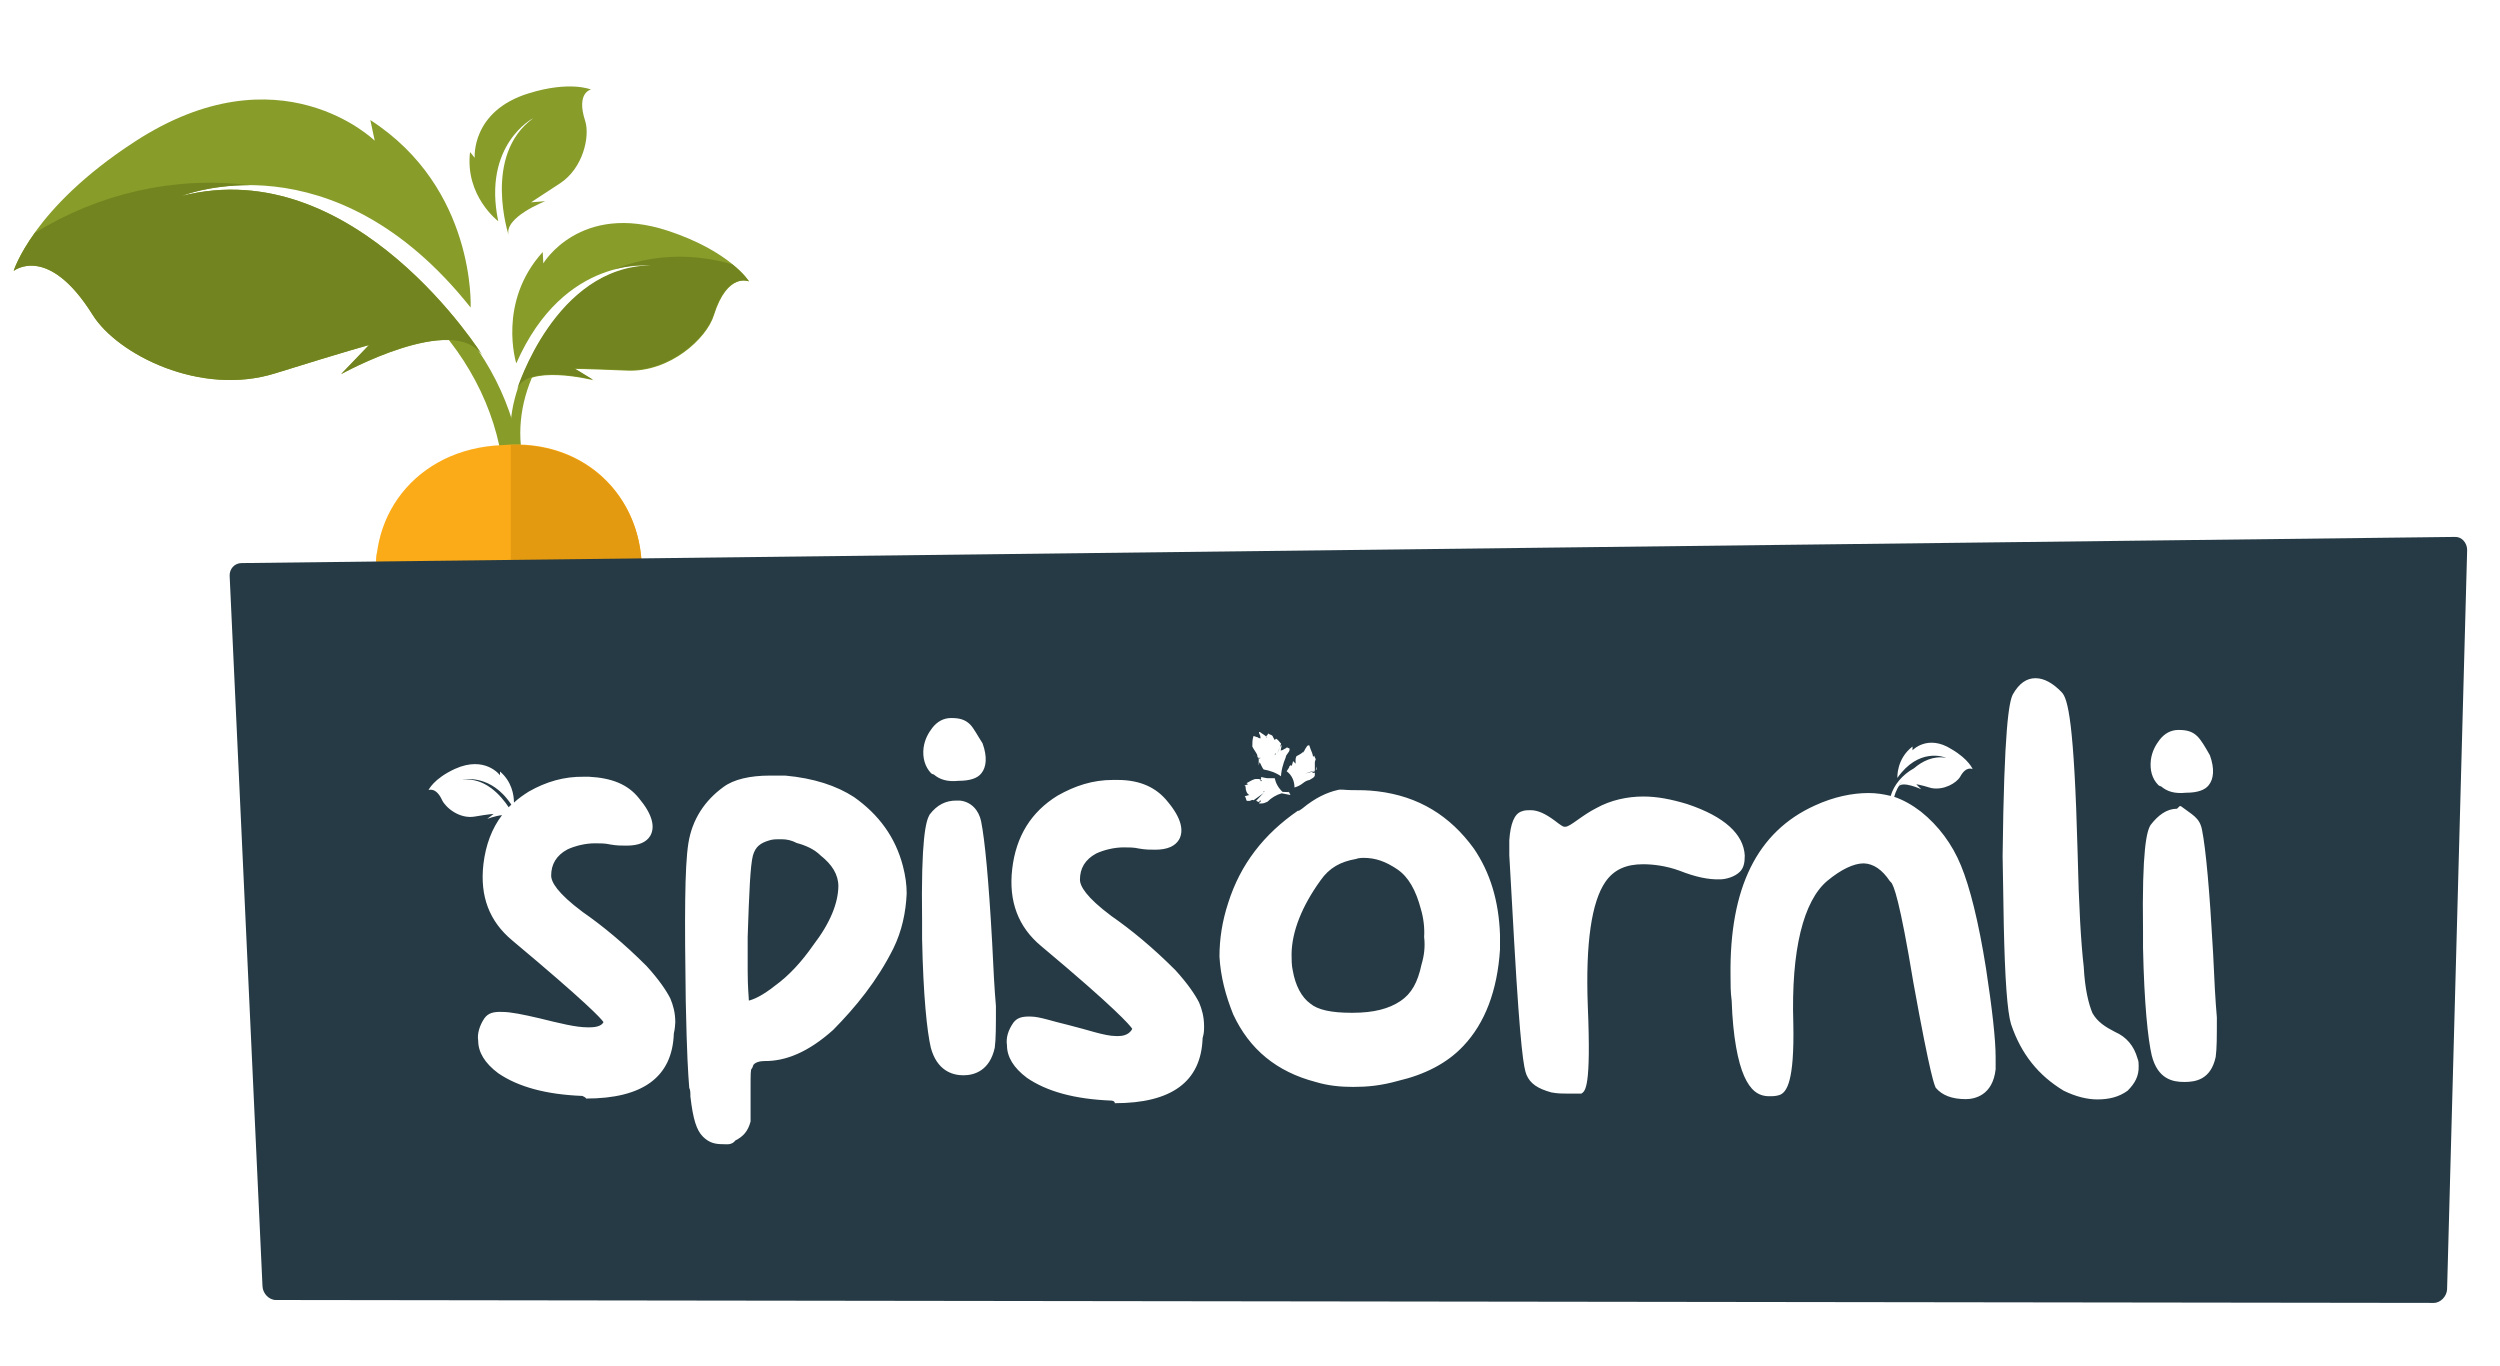 <?xml version="1.0" encoding="utf-8"?>
<!-- Generator: Adobe Illustrator 18.0.0, SVG Export Plug-In . SVG Version: 6.00 Build 0)  -->
<!DOCTYPE svg PUBLIC "-//W3C//DTD SVG 1.1//EN" "http://www.w3.org/Graphics/SVG/1.1/DTD/svg11.dtd">
<svg version="1.1" id="Lag_1" xmlns="http://www.w3.org/2000/svg" xmlns:xlink="http://www.w3.org/1999/xlink" x="0px" y="0px"
	 viewBox="0 0 860 470" enable-background="new 0 0 860 470" xml:space="preserve">
<g>
	<g>
		<path fill="#879C29" d="M105.5,82.4c47.2,16.8,74.4,60.2,66.9,102.1c2.3-1.8,4.6-3.6,6.9-5.6c5.1-40.6-21.7-81.8-67.5-98.1
			c-24-8.6-49.1-8.7-71.2-2.2C61.1,73.8,83.7,74.6,105.5,82.4z"/>
		<path fill="#879C29" d="M161.9,105.8c0,0,1.9-41-34.5-64.5l1.5,7.1c0,0-32.7-32.1-82.5,0.3C11.1,71.6,4.7,93.2,4.7,93.2
			s11.8-9.5,27.3,15.2c8.5,13.5,37,28.1,62.8,20c25.8-8.1,32.2-9.7,32.2-9.7l-9.6,10c0,0,38.8-21.5,48.7-6.3c0,0-43.8-70.2-103.5-55
			C62.4,67.4,114.4,46,161.9,105.8z"/>
	</g>
	<path fill="#71841F" d="M4.7,93.2c0,0,1.6-5.2,7.3-13.1c22-13.5,47.9-19.6,73.8-16.4c-14.1,0-23.3,3.7-23.3,3.7
		c59.7-15.2,103.5,55,103.5,55c-9.9-15.3-48.7,6.3-48.7,6.3l9.6-10c0,0-6.4,1.7-32.2,9.7c-25.8,8.1-54.3-6.5-62.8-20
		C16.5,83.6,4.7,93.2,4.7,93.2z"/>
</g>
<g>
	<g>
		<path fill="#879C29" d="M203.7,105.1c-22.2,15.2-30.4,41.5-20.7,62.3c-1.5-0.6-2.9-1.3-4.3-2c-8.3-20.4,0-45.5,21.6-60.3
			c11.3-7.8,24.3-11.3,36.7-11C225.6,94.5,213.9,98.1,203.7,105.1z"/>
		<path fill="#879C29" d="M177.6,125c0,0-6.6-21,9.1-38.3l0.2,3.9c0,0,12.6-21.2,42.9-11.2c21.5,7.1,27.9,17.4,27.9,17.4
			s-7.4-3.3-12.1,11.6c-2.5,8.2-15.3,19.7-29.8,19.1c-14.5-0.6-18.1-0.6-18.1-0.6l6.4,3.9c0,0-23.1-5.8-26.2,3.5
			c0,0,13.1-42.5,46.2-42.8C224,91.4,194.1,87.4,177.6,125z"/>
	</g>
	<path fill="#71841F" d="M257.6,96.8c0,0-1.5-2.5-5.6-5.8c-13.3-4-27.6-3.6-40.6,1.6c7.3-2,12.6-1.3,12.6-1.3
		c-33.1,0.3-46.2,42.8-46.2,42.8c3.1-9.3,26.2-3.5,26.2-3.5l-6.4-3.9c0,0,3.5,0,18.1,0.6c14.5,0.6,27.3-10.9,29.8-19.1
		C250.1,93.5,257.6,96.8,257.6,96.8z"/>
</g>
<g>
	<path fill="#879C29" d="M171.4,76.1c0,0-11.5-8.7-9.7-23.8l1.6,2c0,0-1.3-16.1,18.6-22.2c14.2-4.4,21.4-1.3,21.4-1.3s-5.2,1-2,10.8
		c1.7,5.3-0.7,16.3-8.7,21.5c-8,5.2-9.9,6.5-9.9,6.5l4.9-0.4c0,0-14.5,5.6-12.6,11.8c0,0-9.1-27.6,8.4-40.3
		C183.4,40.6,165.9,49.8,171.4,76.1z"/>
</g>
<path fill="#FBAB18" d="M131,208.7l89.6-7.6l0-0.1c2.6-28.8-18.8-50.4-47.6-47.9l-3.1,0.2C141.1,155.9,123.6,180.7,131,208.7
	L131,208.7z"/>
<g>
	<path fill="#FBAB18" d="M129.8,189.2c-0.7,4.4-0.7,9,0,13.8V189.2z"/>
	<path fill="#E39910" d="M175.7,153.1V205l44.9-3.8l0-0.1C223.1,173.3,203.1,152.2,175.7,153.1z"/>
</g>
<g>
	<path fill="#253A44" d="M438.5,259.6c0.4,0,0.4-0.4,0.4-0.4C438.5,259.2,438.5,259.6,438.5,259.6z"/>
	<path fill="#253A44" d="M434.6,272.6l0.4-0.4C435,272.1,434.6,272.1,434.6,272.6z"/>
	<path fill="#253A44" d="M445.5,263.5c0,0.4,0,0.4,0,0.4C445.5,263.5,445.5,263.5,445.5,263.5z"/>
	<path fill="#253A44" d="M452.5,261.4C452.5,261.3,452.5,261.3,452.5,261.4C452.5,261.4,452.5,261.4,452.5,261.4z"/>
	<path fill="#253A44" d="M488.8,312.8c-1.7-6.5-4.3-11.2-8.2-13.8c-3.9-2.6-7.3-3.9-11.6-3.9c0,0-1.7,0-2.6,0.4
		c-5.2,0.9-9.1,3-12.1,7.3c-6.5,9-9.9,17.7-10,25.4c0,1.7,0,3.9,0.4,5.6c0.9,5.2,3,9.2,6,11.4c2.6,2.2,7.3,3.2,14.2,3.2h0.4
		c7.3,0,12.5-1.4,16.4-4c3.9-2.6,6-6.5,7.3-12.6c0.9-3,1.3-6.1,0.9-9.5C490.1,319.3,489.7,315.8,488.8,312.8z"/>
	<path fill="#253A44" d="M282.3,294.3c-2.2-2.2-5.2-3.5-8.2-4.3c-1.7-0.9-3.4-1.3-5.2-1.3c-2.2,0-3,0-4.3,0.4
		c-3,0.9-4.7,2.1-5.6,5.2c-0.9,3.4-1.3,12.9-1.8,28c0,4.7,0,8.6,0,11.6c0,6,0.4,9.1,0.4,10.3c1.7-0.4,4.7-1.7,9.1-5.2
		c4.7-3.4,9.1-8.2,13-13.8c6-7.8,8.6-14.6,8.7-20.3C288.4,300.8,286.2,297.4,282.3,294.3z"/>
	<path fill="#253A44" d="M451.4,266.4c-0.4,0-0.4,0-0.4,0H451.4z"/>
	<path fill="#253A44" d="M175.9,276.8c-7.2-10.9-16.8-8.6-16.8-8.6c7.7-0.8,13.1,5.3,15.9,9.5C175.2,277.5,175.5,277.1,175.9,276.8z
		"/>
	<path fill="#253A44" d="M844.5,184.7l-761.4,9c-2.4,0-4.2,2-4.1,4.4l11.3,244.4c0.1,2.4,2.2,4.7,4.6,4.7l742.3,1
		c2.4,0,4.5-2.3,4.6-4.7l6.9-254.3C848.7,186.7,846.8,184.6,844.5,184.7z M739.9,261.4c0.4-3,1.7-5.2,3-6.9c1.7-2.2,3.9-3.4,6.5-3.4
		c2.6,0,4.7,0.4,6.5,2.2c1.3,1.3,2.6,3.5,4.3,6.5c1.7,4.7,1.3,8.2-0.4,10.3c-1.3,1.7-3.9,2.6-7.8,2.6c-3.9,0.4-6.5-0.4-8.6-2.2
		c-0.4,0-0.9-0.4-0.9-0.4C740.3,267.9,739.5,264.9,739.9,261.4z M443.6,263.5c0.4,0,0.4-0.4,0.4-0.4c0.4,0.4,0.4,0.4,0.4,0.4
		c0-0.4,0.4-1.3,0.4-1.7c0.4,0.4,0.4,0.4,0.9,0.9c0-0.9-0.2-1.7,0.3-2.6c0.9-0.4,2.4-1.3,2.4-1.7c0,0.4,0,0.2,0,0.6
		c0-0.4,1.2-2.6,1.6-2.6h0.4l0.4,1.2c0.4,0.9,0.9,2.1,0.9,3c0-0.4,0-0.2,0.4-0.7c0,0.4,0.5,1,0.5,1.4c0,0-0.3,0.5-0.3,1
		c0,0.4,0,3.1,0,3.1c4,0,0.2,0,0.2,0l0.4-1.8c0,0.4,0,0.6,0,1.1c-1.3,0.9-2.6,1-3.9,1.4c1.3-0.4,2.6-1,3.5-1
		c-0.4,0.4-0.7,0.3-1.2,0.8c0.4,0,1-0.1,1-0.1v0.4c0,0.4,0,0.4,0,0.4c0,0.9-1.3,1.3-1.8,1.7c-2.2,0.4-2.2,1.7-5.2,2.6c0,0,0,0,0,0.4
		c0,0,0,0,0-0.4c0-2.2-0.9-4.3-2.7-5.6C442.9,264.8,443.6,264,443.6,263.5z M317.7,257.3c0.4-3,1.7-5.2,3-6.9
		c1.7-2.2,3.9-3.4,6.5-3.4c2.6,0,4.7,0.4,6.5,2.2c1.3,1.3,2.6,3.9,4.3,6.5c1.7,4.7,1.3,8.2-0.4,10.3c-1.3,1.7-3.9,2.6-7.8,2.6
		c-3.9,0.4-6.5-0.4-8.6-2.2c-0.4,0-0.9-0.4-0.9-0.4C318.2,263.8,317.3,260.7,317.7,257.3z M231.8,355.5
		c-0.5,15.1-10.8,22.4-30.2,22.4c0-0.4-1.3-0.9-1.3-0.9c-12.5-0.5-22-3.1-28.9-7.8c-4.7-3.5-6.9-7.3-6.9-11.2
		c-0.4-2.2,0.4-5.2,2.2-7.8c1.3-1.7,3-2.2,6-2.1c3,0,7.3,0.9,12.9,2.2c6.9,1.7,12.5,3.1,16.4,3.1c0.4,0,0.9,0,0.9,0
		c3,0,4.3-0.9,4.7-1.8c-0.9-1.3-5.6-6.5-31.4-28.1c-7.8-6.5-11.2-15.1-9.9-26.3c0.8-6.6,2.9-12.2,6.4-16.8c-2.5,0.3-5.1,1.3-5.1,1.3
		l2.2-1.7c0,0-1.3,0-6.5,0.9c-5.2,0.9-9.9-3-11.2-5.6c-2.1-4.7-4.7-3.5-4.7-3.5s1.7-3.9,9.1-7.3c10.4-4.7,15.5,2.2,15.5,2.2l0-1.3
		c4,3.4,4.8,8,4.8,10.7c1.5-1.4,3.2-2.6,5.1-3.8c6-3.4,12.1-5.2,19-5.1l1.7,0c7.8,0.4,13.4,2.6,17.2,7.4c4.7,5.6,5.6,9.9,3.9,12.9
		c-1.3,2.2-3.9,3.4-8.2,3.4c-1.7,0-3.4,0-5.6-0.4c-1.7-0.4-3.4-0.4-5.2-0.4c-3.4,0-6.9,0.9-9.5,2.1c-3.9,2.1-5.6,5.2-5.6,9
		c0,2.2,2.1,6,10.8,12.5c6.9,4.8,14.2,10.8,22,18.6c4.3,4.7,6.9,8.6,8.2,11.2c0.9,2.2,1.7,4.7,1.7,8.2
		C232.2,352.9,232.2,353.8,231.8,355.5z M307.3,326.3c-5.6,11.2-13,20.2-20.7,28c-8.6,7.7-16.4,10.8-23.7,10.7
		c-1.3,0-3.5,0.4-3.9,1.7c0,0.4-0.4,0.9-0.4,0.9c-0.4,0.4-0.4,1.3-0.4,7.8l0,3.9c0,3.9,0,4.3,0,6.5c-0.9,3.4-2.6,5.2-5.2,6.5
		c-1.3,1.7-3,1.3-4.3,1.3c-2.6,0-4.7-0.4-6.9-2.6c-2.2-2.2-3.4-6-4.3-13.8c0-1.3,0-2.2-0.4-3c-0.4-5.2-0.8-10.8-1.2-29.8
		c-0.4-28.5-0.4-46.1,0.9-54.3c1.3-8.2,5.6-14.7,12.1-19.4c3.5-2.6,9.1-3.9,16-3.9l5.2,0c9.9,0.9,17.7,3.5,23.7,7.4
		c8.6,6.1,14.2,13.8,16.8,23.7c0.9,3.5,1.3,6.5,1.3,9.5C311.6,313.8,310.3,320.2,307.3,326.3z M342.2,360.4
		c-1.7,7.8-6.9,9.5-10.8,9.5c-3.9,0-9.1-1.7-11.2-9.5c-1.3-5.6-2.6-17.7-3-37.5l0-6c-0.4-28.5,1.3-34.5,2.6-36.7
		c2.6-3.4,5.6-4.8,9.1-4.8h0.9c0,0,0,0,0.4,0c3.9,0.4,6.5,3.3,7.3,7.1c1.3,6.5,2.6,20.2,3.8,41.7c0.4,8.6,0.8,16.3,1.3,21.9
		C342.6,353.1,342.6,357.4,342.2,360.4z M413.7,357.1c-0.5,15.1-10.8,22.4-30.2,22.4c0-0.9-1.3-0.9-1.3-0.9
		c-12.5-0.5-22-3.1-28.9-7.8c-4.7-3.5-6.9-7.3-6.9-11.2c-0.4-2.6,0.4-5.2,2.2-7.8c1.3-1.7,3-2.2,6-2.1c3,0,7.3,1.6,12.9,2.9
		c6.9,1.7,12.5,3.8,16.4,3.8c0.4,0,0.9,0,0.9,0c3,0,4.3-1.6,4.7-2.5c-0.9-1.3-5.6-6.9-31.4-28.5c-7.8-6.5-11.2-15.3-9.9-26.5
		c1.3-11.2,6.5-19.6,15.6-25.2c6-3.4,12.1-5.4,19-5.4h1.7c7.8,0,13.4,2.7,17.2,7.5c4.7,5.6,5.6,10,3.9,13c-1.3,2.2-3.9,3.5-8.2,3.5
		c-1.7,0-3.4,0-5.6-0.4c-1.7-0.4-3.4-0.4-5.2-0.4c-3.4,0-6.9,0.9-9.5,2.1c-3.9,2.1-5.6,5.2-5.6,9c0,2.2,2.1,6,10.8,12.5
		c6.9,4.8,14.2,10.8,22,18.6c4.3,4.7,6.9,8.6,8.2,11.2c0.9,2.2,1.7,4.7,1.7,8.2C414.2,354.5,414.2,355.3,413.7,357.1z M516,326.6
		c-0.9,14.2-5.2,25.4-12.6,33.2c-5.6,6-13.4,9.9-22.4,12c-6,1.7-10.8,2.1-15.5,2.1c-4.3,0-8.6-0.4-12.9-1.7
		c-13.4-3.5-22.8-11.2-28.4-23.3c-2.6-6.5-4.3-12.9-4.7-19.8c0-6,0.9-12.1,3-18.5c4.2-13.3,12.3-23.7,24.1-31.8l-2.6-5.3l-3.1-0.6
		c-1.8,0.5-3.5,1.5-4.9,2.9c-0.9,0.4-1.3,0.6-2.2,0.6h-0.4h-0.4c0,0,0.4-0.3,0.4-0.7c0,0,0,0.7,0.4-0.3c0,0,0,0-0.4,0
		c-0.4,1-0.9,0.1-1.3,0.1c0.9-0.9,1.7-1.9,2.6-2.7c-1.3,0.9-2.2,1.6-3.5,2.5c-0.4-0.4-0.9,0.3-1.3-0.1l0.4,0.3c-0.4,0-0.9,0-1.3,0
		c-0.4,0-0.4-1.6-0.9-1.6c0.4,0,1.3-0.4,1.7-0.4c-0.9-0.4-1.3-1.7-1.3-2.5v-0.4l-0.4-0.4c0.4,0,0.9-0.4,1.3-0.4l-0.6-0.4
		c0.9-0.4,1.6-1,2.9-1.4c0.9,0,1.6-0.3,2.5,0.7h-0.6c0,0,0,0.3,0-0.1c0-0.4,0.5-0.9,0.1-1.3c0.4,0,1.8,0.4,2.3,0.4h-0.4
		c0,0,0,0,0-0.4v0.4h1.2c0.4,0,1.3,0,1.7,0c0.4,1.8,1.3,3.4,2.7,4.7l2.2,0.1l-2.5-5.3c-1.9-1.4-4-2.1-6.2-2.5
		c-0.4-0.4-0.9-1.6-1.3-2.4c-0.4-0.4-0.4,3.4-0.4-1.6h0.4h0.4c-0.4,0-0.4,0.3-0.4,0.3c-0.4-0.4-0.9-0.4-2.2-1.2
		c0.4,0,0.9,0.9,1.3,0.9h0.4c-0.4,0-0.4-1-0.4-1c-0.4-0.9-1.3-2-1.7-2.9c0-1.3,0-2.3,0.4-3.6c0.4,0,1,0.4,1.4,0.4
		c0.4,0.4,1,0.4,1,0.4v-0.4c0-0.9-0.5-0.9-0.5-1.8l-0.1,0h0.4c1.3,1,1.5,0.9,2.4,1.8c0.4,0.4-0.2,0-0.2,0v-0.4c0,0,0.6-0.4,0.6-0.9
		c0.4,0.4,1.2,0.4,1.6,0.9c0,0.4,0.6,0.9,0.6,1.3c0.4,0,0.5-0.4,0.5-0.4c0.9,0.4,1.3,1.3,1.8,1.7c-0.4,1.3-0.8,2.6-1.7,3.9
		c0.9-1.3,1-2.6,1.9-3.4c0,0.4-0.3,1.3-0.3,1.7v0.4c0-0.4,0.7-0.4,0.7-0.4c0.4-0.4,0.9-0.4,1.4-0.9l0.9,0.4v0.4
		c0,0.9-1.3,1.7-1.3,2.6c-0.9,2.2-1.7,4.7-1.7,7.8v0.4c0-0.4,0.5-0.4,0.5-0.4c-0.1-0.1,0.2-0.3,0-0.4l5.6,11.1
		c0.4-0.3,0.8-0.5,1.2-0.8c4.7-3.9,8.7-5.6,12.1-6.4c1.3-0.4,2.6,0,4.8,0h0.4c2.6,0,5.2,0,8.6,0.4c14.2,1.7,25,8.4,33.2,19.7
		c5.6,8.2,8.6,18,9,29.7C516,322.8,516,324.4,516,326.6z M577.7,299.5c-4.7-1.7-9.1-2.2-12.5-2.2c-5.6,0-9.9,1.7-12.9,6
		c-4.8,6.9-6.9,21.1-6.1,42.7c1.2,28.5-0.9,29.3-2.2,30.2c-1.3,0-3,0-4.7,0c-1.7,0-3.4,0-5.6-0.4c-4.7-1.3-7.3-3-8.6-6.1
		c-0.9-2.2-2.1-8.6-4.2-45.3c-0.8-13.8-1.3-23.7-1.7-30.2l0-5.2c0.4-5.6,1.7-9.1,4.3-9.9c0.9-0.4,2.2-0.4,3-0.4
		c2.6,0,5.2,1.3,8.2,3.5c2.2,1.7,3,2.2,3.4,2.2h0.4c1.7,0,5.6-3.9,10.8-6.5c4.7-2.6,10.4-3.9,16-3.9c4.7,0,9.5,0.9,15.1,2.6
		c12.9,4.3,19.4,10.4,19.8,17.7c0,2.6-0.4,4.3-1.7,5.6c-1.7,1.7-4.7,2.6-6.9,2.6C587.6,302.6,583.3,301.7,577.7,299.5z M686.5,367.4
		c0,0,0,0,0,0.4c-1,9.1-7.3,10.3-10.3,10.3c-4.7,0-8.1-1.3-10.3-3.9c-0.4-0.9-1.7-3-7.7-36.2c-4.7-28.5-6.8-33.6-7.7-34.5
		c0,0,0,0-0.4-0.4c-2.6-3.9-5.6-6-9-6.1c-3.4,0-7.8,2.1-12.5,6c-8.2,6.9-12.5,23.7-11.7,49.1c0.4,19.8-2.2,23.7-4.8,24.6
		c-1.3,0.4-2.2,0.4-3.5,0.4c-3.9,0-6.5-2.2-8.6-6.9c-2.1-4.7-3.9-13.4-4.3-25.9c-0.4-3-0.4-5.6-0.4-8.6c-0.4-30.2,9.1-49.6,29-58.6
		c6.5-3,12.9-4.3,18.5-4.3c2.7,0,5.2,0.4,7.6,1c1.1-3.8,4-7.3,8-9.5c2.8-2.4,6.6-4.4,11.1-3.6c-0.9-0.4-9.5-3.5-16.8,6.9
		c0,0-0.4-6.5,5.2-10.8l0,1.3c0,0,5.2-5.6,13.4-0.4c6,3.5,7.3,6.9,7.3,6.9s-2.2-1.3-4.3,2.6c-1.3,2.2-5.6,4.7-9.9,3.9
		c-4.3-1.3-5.2-1.3-5.2-1.3l1.7,1.7c0,0-6.5-3-7.8-0.9c0,0,0.5-0.8,1.3-2c-1.3,1.7-2.3,3.6-2.8,5.5c3.2,1.1,6.2,2.8,9.2,5.1
		c6,4.8,10.8,11.2,13.8,18.6c3,7.3,6,19,8.6,35.4c2.1,13.8,3.3,24.2,3.3,30.6L686.5,367.4z M731.9,375.2c-3,2.2-6.5,3-10.4,3
		c-3.4,0-7.3-0.9-11.6-3c-8.6-5.2-14.6-12.5-18.1-22.9c-1.3-4.3-2.1-15.5-2.5-34.1l-0.4-23.7c0.5-44,2.2-53,3.5-55.6
		c2.2-3.9,4.8-5.6,7.8-5.6c3,0,6,1.7,9,4.8c2.2,2.2,4.3,10.4,5.5,55.2c0.4,18.5,1.2,31.5,2.1,39.2c0.4,7.8,1.7,12.9,3,16
		c1.7,3,4.3,4.7,7.8,6.5c3.9,1.7,6.5,4.8,7.7,9.1c0.4,0.9,0.4,1.7,0.4,2.6C735.8,370.1,734.5,372.6,731.9,375.2z M762.2,363.6
		c-1.7,7.8-6.9,8.6-10.8,8.6s-9.1-0.9-11.2-9.1c-1.3-5.6-2.6-17.7-3-37.1l0-5.6c-0.4-28.5,1.3-34.5,2.6-36.6
		c2.6-3.4,5.6-5.6,9.1-5.6l0.9-0.9c0,0,0,0,0.4,0c3.9,3,6.5,3.9,7.3,8.2c1.3,6.5,2.6,20.7,3.8,42.3c0.4,9.1,0.8,16.6,1.3,22.2
		C762.6,357,762.6,360.6,762.2,363.6z"/>
	<path fill="#253A44" d="M448.5,259.2c0,0.4,0,0.4,0,0.4C448.5,259.2,448.5,259.2,448.5,259.2z"/>
	<path fill="#253A44" d="M452.5,261C452.5,261,452.5,261,452.5,261C452.5,261,452.5,261,452.5,261z"/>
	<path fill="#253A44" d="M445.5,262.7c0,0.4,0,0.4,0,0.4C445.5,262.7,445.5,262.7,445.5,262.7z"/>
</g>
</svg>
